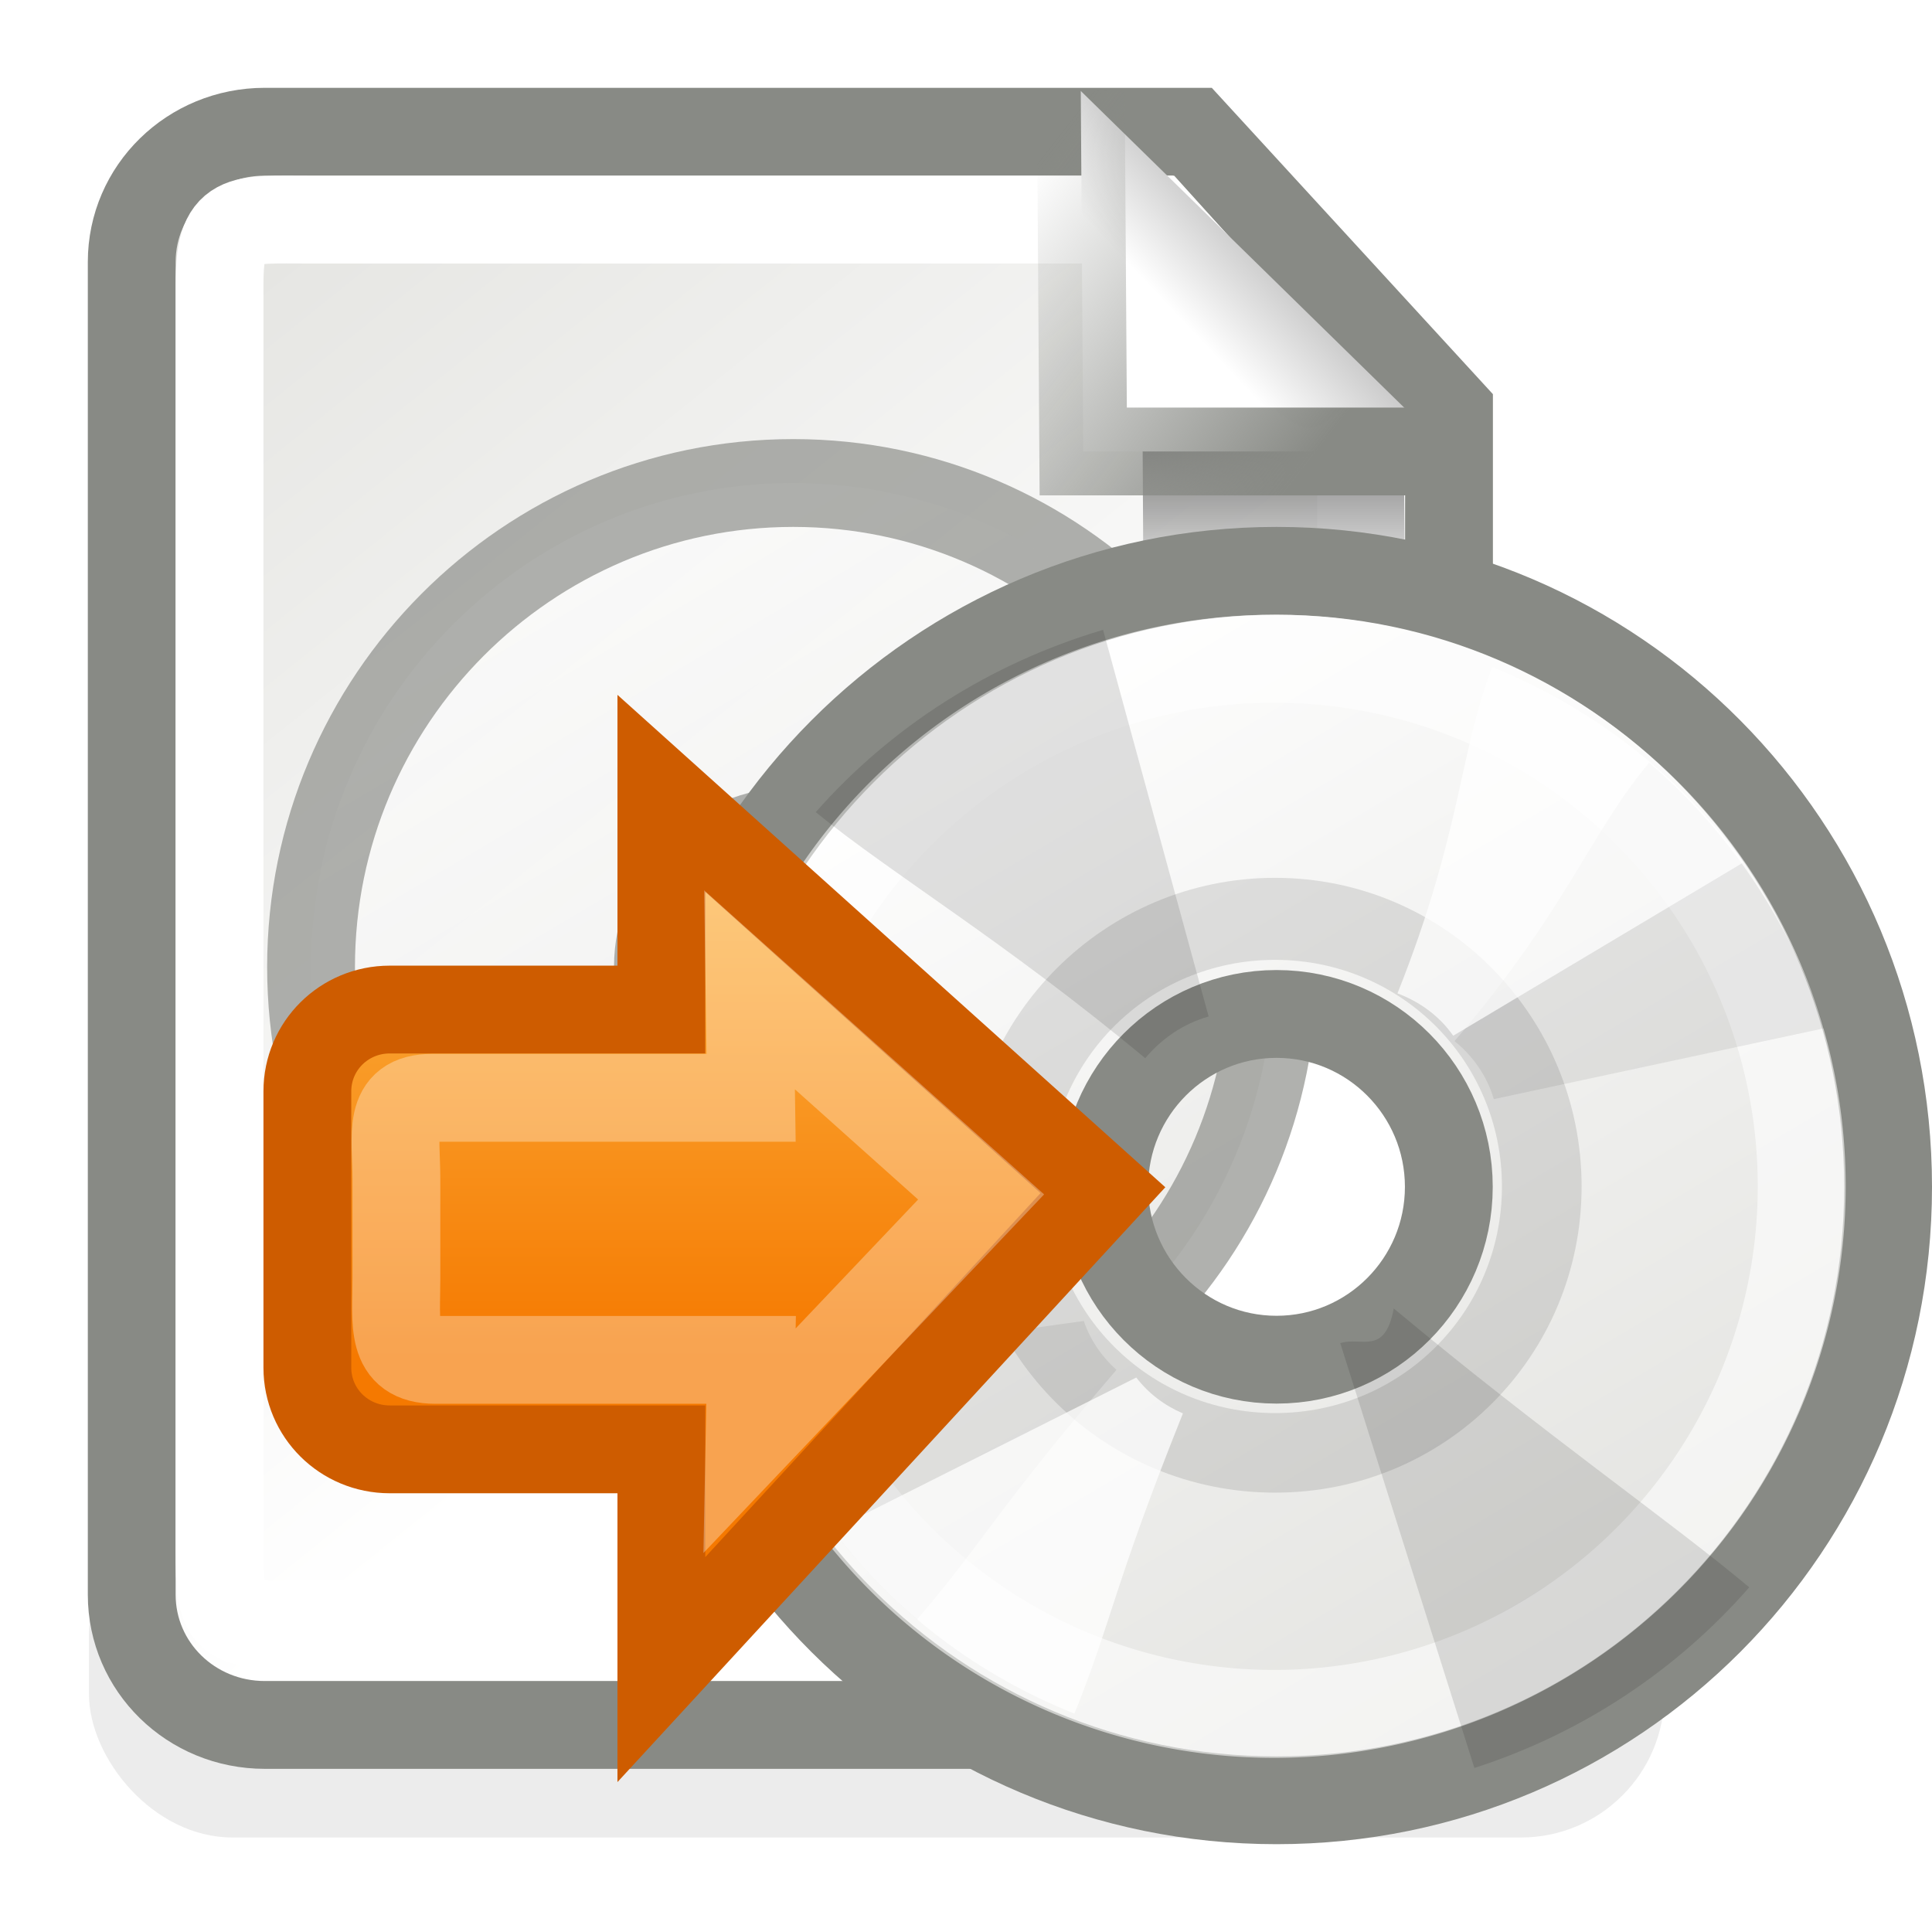 <svg xmlns="http://www.w3.org/2000/svg" xmlns:cc="http://web.resource.org/cc/" xmlns:svg="http://www.w3.org/2000/svg" xmlns:xlink="http://www.w3.org/1999/xlink" id="svg2" width="22" height="22" version="1.0"><defs id="defs3"><linearGradient id="linearGradient7944"><stop id="stop7946" offset="0" style="stop-color:#dededa;stop-opacity:1"/><stop id="stop7948" offset="1" style="stop-color:#fff;stop-opacity:1"/></linearGradient><linearGradient id="linearGradient7762" x1="3.69" x2="18.319" y1=".833" y2="19.583" gradientTransform="matrix(0.806,0,0,0.749,-22.032,19.386)" gradientUnits="userSpaceOnUse" xlink:href="#linearGradient7944"/><linearGradient id="linearGradient7936" x1="11.823" x2="33.184" y1="5.084" y2="41.243" gradientTransform="matrix(0.21,0,0,0.21,-17.022,22.861)" gradientUnits="userSpaceOnUse" xlink:href="#linearGradient7954"/><linearGradient id="linearGradient6108"><stop style="stop-color:#000;stop-opacity:1" id="stop6110" offset="0"/><stop style="stop-color:#000;stop-opacity:0" id="stop6112" offset="1"/></linearGradient><linearGradient id="linearGradient7758" x1="16.552" x2="16.552" y1="2.963" y2="7.836" gradientTransform="matrix(0.601,0,0,0.617,-18.008,20.065)" gradientUnits="userSpaceOnUse" xlink:href="#linearGradient6108"/><linearGradient id="linearGradient4919"><stop style="stop-color:#888a85;stop-opacity:1" id="stop4921" offset="0"/><stop style="stop-color:#888a85;stop-opacity:0" id="stop4923" offset="1"/></linearGradient><linearGradient id="linearGradient7755" x1="18.977" x2="14.121" y1="6.559" y2="2.942" gradientTransform="matrix(0.636,0,0,0.606,-19.361,19.558)" gradientUnits="userSpaceOnUse" xlink:href="#linearGradient4919"/><linearGradient id="linearGradient6076"><stop style="stop-color:#fff;stop-opacity:1" id="stop6078" offset="0"/><stop style="stop-color:#cbcbcb;stop-opacity:1" id="stop6080" offset="1"/></linearGradient><linearGradient id="linearGradient7753" x1="17.688" x2="18.562" y1="4.528" y2="3.749" gradientTransform="matrix(0.857,0,0,0.81,-23.643,18.644)" gradientUnits="userSpaceOnUse" xlink:href="#linearGradient6076"/><linearGradient id="linearGradient6343"><stop style="stop-color:#fce94f;stop-opacity:1" id="stop6345" offset="0"/><stop style="stop-color:#fce94f;stop-opacity:0" id="stop6347" offset="1"/></linearGradient><radialGradient id="radialGradient7942" cx="36.62" cy="7.221" r="5.171" fx="36.62" fy="7.221" gradientUnits="userSpaceOnUse" xlink:href="#linearGradient6343"/><filter id="filter6052" width="1.283" height="2.415" x="-.141" y="-.707"><feGaussianBlur id="feGaussianBlur6054" stdDeviation="1.179"/></filter><linearGradient id="linearGradient7954"><stop id="stop7956" offset="0" style="stop-color:#fff;stop-opacity:1"/><stop id="stop7958" offset="1" style="stop-color:#e4e4e1;stop-opacity:1"/></linearGradient><linearGradient id="linearGradient5911"><stop style="stop-color:#fcaf3e;stop-opacity:1" id="stop5913" offset="0"/><stop style="stop-color:#f57900;stop-opacity:1" id="stop5915" offset="1"/></linearGradient><linearGradient id="linearGradient5917" x1="10.455" x2="10.455" y1="21.968" y2="30.653" gradientTransform="matrix(0.625,0,0,0.621,-19.828,-6.576)" gradientUnits="userSpaceOnUse" xlink:href="#linearGradient5911"/><linearGradient id="linearGradient5946"><stop style="stop-color:#fff;stop-opacity:1" id="stop5948" offset="0"/><stop style="stop-color:#fff;stop-opacity:0" id="stop5950" offset="1"/></linearGradient><linearGradient id="linearGradient5893"><stop style="stop-color:#fcaf3e;stop-opacity:1" id="stop5895" offset="0"/><stop style="stop-color:#f57900;stop-opacity:1" id="stop5897" offset="1"/></linearGradient><linearGradient id="linearGradient5876"><stop style="stop-color:#fff;stop-opacity:1" id="stop5878" offset="0"/><stop style="stop-color:#ededed;stop-opacity:1" id="stop5880" offset="1"/></linearGradient><linearGradient id="linearGradient5882" x1="7.798" x2="12.953" y1="7.467" y2="13.499" gradientUnits="userSpaceOnUse" xlink:href="#linearGradient5876"/><linearGradient id="linearGradient5899" x1="7.577" x2="10.685" y1="5.133" y2="10.741" gradientTransform="matrix(0.908,0,0,0.908,14.28,1.233)" gradientUnits="userSpaceOnUse" xlink:href="#linearGradient5893"/><linearGradient id="linearGradient5944" x1="3.761" x2="7.045" y1="3.46" y2="10.269" gradientTransform="translate(-20,0)" gradientUnits="userSpaceOnUse" xlink:href="#linearGradient5876"/><linearGradient id="linearGradient5952" x1="14.217" x2="7.735" y1="5.273" y2="9.067" gradientTransform="translate(13,0)" gradientUnits="userSpaceOnUse" xlink:href="#linearGradient5946"/><linearGradient id="linearGradient6085" x1="11.823" x2="33.184" y1="5.084" y2="41.243" gradientTransform="matrix(0.303,0,0,0.303,3.742,3.563)" gradientUnits="userSpaceOnUse" xlink:href="#linearGradient7954"/><linearGradient id="linearGradient6376" x1="3.69" x2="18.319" y1=".833" y2="19.583" gradientTransform="matrix(0.806,0,0,0.749,-22.032,19.386)" gradientUnits="userSpaceOnUse" xlink:href="#linearGradient7944"/><linearGradient id="linearGradient6378" x1="16.552" x2="16.552" y1="2.963" y2="7.836" gradientTransform="matrix(0.601,0,0,0.617,-18.008,20.065)" gradientUnits="userSpaceOnUse" xlink:href="#linearGradient6108"/><linearGradient id="linearGradient6380" x1="17.688" x2="18.562" y1="4.528" y2="3.749" gradientTransform="matrix(0.857,0,0,0.81,-23.643,18.644)" gradientUnits="userSpaceOnUse" xlink:href="#linearGradient6076"/><linearGradient id="linearGradient6382" x1="18.977" x2="14.121" y1="6.559" y2="2.942" gradientTransform="matrix(0.636,0,0,0.606,-19.361,19.558)" gradientUnits="userSpaceOnUse" xlink:href="#linearGradient4919"/><linearGradient id="linearGradient6385" x1="17.688" x2="18.562" y1="4.528" y2="3.749" gradientTransform="matrix(1.026,0,0,0.97,-4.625,-0.673)" gradientUnits="userSpaceOnUse" xlink:href="#linearGradient6076"/><linearGradient id="linearGradient6387" x1="18.977" x2="14.121" y1="6.559" y2="2.942" gradientTransform="matrix(0.762,0,0,0.726,0.501,0.421)" gradientUnits="userSpaceOnUse" xlink:href="#linearGradient4919"/><linearGradient id="linearGradient6390" x1="16.552" x2="16.552" y1="2.963" y2="7.836" gradientTransform="matrix(0.588,0,0,0.739,4.176,1.092)" gradientUnits="userSpaceOnUse" xlink:href="#linearGradient6108"/><linearGradient id="linearGradient6394" x1="2.731" x2="14.151" y1=".179" y2="14.093" gradientTransform="matrix(0.926,0,0,0.907,-2.493,0.139)" gradientUnits="userSpaceOnUse" xlink:href="#linearGradient7944"/><linearGradient id="linearGradient6396" x1="10.455" x2="10.455" y1="21.968" y2="30.653" gradientTransform="matrix(0.625,0,0,0.621,-16.828,-3.576)" gradientUnits="userSpaceOnUse" xlink:href="#linearGradient5911"/><linearGradient id="linearGradient6404" x1="11.823" x2="33.184" y1="5.084" y2="41.243" gradientTransform="matrix(0.326,0,0,0.327,6.732,5.494)" gradientUnits="userSpaceOnUse" xlink:href="#linearGradient7954"/><linearGradient id="linearGradient4966" x1="11.823" x2="33.184" y1="5.084" y2="41.243" gradientTransform="matrix(0.256,0,0,0.257,2.906,4.709)" gradientUnits="userSpaceOnUse" xlink:href="#linearGradient7954"/></defs><g id="layer1"><rect style="opacity:.271;color:#000;fill:#000;fill-opacity:1;fill-rule:evenodd;stroke:none;stroke-width:1px;stroke-linecap:butt;stroke-linejoin:miter;marker:none;marker-start:none;marker-mid:none;marker-end:none;stroke-miterlimit:4;stroke-dasharray:none;stroke-dashoffset:0;stroke-opacity:1;visibility:visible;display:inline;overflow:visible;filter:url(#filter6052);enable-background:accumulate" id="rect7962" width="20" height="4" x="25" y="41" rx="1.822" ry="1.657" transform="matrix(0.897,0,0,0.986,-21.412,-23.446)"/><path style="color:#000;fill:url(#linearGradient6394);fill-opacity:1;fill-rule:evenodd;stroke:#888a85;stroke-width:1px;stroke-linecap:butt;stroke-linejoin:miter;marker:none;marker-start:none;marker-mid:none;marker-end:none;stroke-miterlimit:4;stroke-dashoffset:0;stroke-opacity:1;visibility:visible;display:inline;overflow:visible;enable-background:accumulate" id="path7252" d="M 3.015,1.5 L 13.579,1.5 L 16.5,4.683 L 16.5,18.159 C 16.5,18.981 15.824,19.642 14.985,19.642 L 3.015,19.642 C 2.176,19.642 1.5,18.981 1.5,18.159 L 1.5,2.983 C 1.5,2.162 2.176,1.5 3.015,1.5 z"/><path style="opacity:.664;color:#000;fill:url(#linearGradient4966);fill-opacity:1;fill-rule:evenodd;stroke:#888a85;stroke-width:1px;stroke-linecap:round;stroke-linejoin:miter;marker:none;marker-start:none;marker-mid:none;marker-end:none;stroke-miterlimit:4;stroke-dasharray:none;stroke-dashoffset:0;stroke-opacity:1;visibility:visible;display:inline;overflow:visible;enable-background:accumulate" id="path4964" d="M 9.033,5.5 C 6.006,5.5 3.542,7.973 3.542,11.011 C 3.542,14.05 6.006,16.5 9.033,16.5 C 12.059,16.5 14.5,14.05 14.5,11.011 C 14.5,7.973 12.059,5.5 9.033,5.5 z M 9.033,9.465 C 9.883,9.465 10.573,10.158 10.573,11.011 C 10.573,11.865 9.883,12.558 9.033,12.558 C 8.182,12.558 7.492,11.865 7.492,11.011 C 7.492,10.158 8.182,9.465 9.033,9.465 z"/><path id="path7254" d="M 3.544,2.501 L 13.149,2.501 L 15.5,5.105 L 15.47,17.485 C 15.47,18.29 15.089,18.5 14.262,18.5 L 3.391,18.5 C 2.564,18.5 2.5,18.47 2.5,17.665 L 2.5,3.245 C 2.5,2.44 2.717,2.501 3.544,2.501 z" style="color:#000;fill:none;fill-opacity:1;fill-rule:evenodd;stroke:#fff;stroke-width:1;stroke-linecap:butt;stroke-linejoin:miter;marker:none;marker-start:none;marker-mid:none;marker-end:none;stroke-miterlimit:4;stroke-dasharray:none;stroke-dashoffset:0;stroke-opacity:1;visibility:visible;display:inline;overflow:visible;enable-background:accumulate"/><path id="path7256" d="M 13,3.019 L 15.989,5.521 L 16,7 L 13.022,7 L 13,3.019 z" style="fill:url(#linearGradient6390);fill-opacity:1;fill-rule:evenodd;stroke:none;stroke-width:1px;stroke-linecap:butt;stroke-linejoin:miter;stroke-opacity:1;display:inline"/><path style="fill:url(#linearGradient6385);fill-opacity:1;fill-rule:evenodd;stroke:url(#linearGradient6387);stroke-width:1px;stroke-linecap:butt;stroke-linejoin:miter;stroke-opacity:1;display:inline" id="path7258" d="M 16.5,5.141 L 12.335,5.141 L 12.307,1.036"/><path id="path7968" d="M 14.536,6.5 C 10.68,6.5 7.542,9.647 7.542,13.515 C 7.542,17.382 10.68,20.5 14.536,20.5 C 18.391,20.5 21.5,17.382 21.5,13.515 C 21.5,9.647 18.391,6.5 14.536,6.5 z M 14.536,11.546 C 15.619,11.546 16.498,12.428 16.498,13.515 C 16.498,14.601 15.619,15.483 14.536,15.483 C 13.453,15.483 12.574,14.601 12.574,13.515 C 12.574,12.428 13.453,11.546 14.536,11.546 z" style="color:#000;fill:url(#linearGradient6404);fill-opacity:1;fill-rule:evenodd;stroke:#888a85;stroke-width:1px;stroke-linecap:round;stroke-linejoin:miter;marker:none;marker-start:none;marker-mid:none;marker-end:none;stroke-miterlimit:4;stroke-dasharray:none;stroke-dashoffset:0;stroke-opacity:1;visibility:visible;display:inline;overflow:visible;enable-background:accumulate"/><path id="path7970" d="M 14.519,9.996 C 12.581,9.996 11,11.575 11,13.511 C 11,15.446 12.581,16.997 14.519,16.997 C 16.457,16.997 18.01,15.446 18.01,13.511 C 18.01,11.575 16.457,9.996 14.519,9.996 z M 14.519,10.93 C 15.952,10.93 17.103,12.08 17.103,13.511 C 17.103,14.942 15.952,16.091 14.519,16.091 C 13.086,16.091 11.935,14.942 11.935,13.511 C 11.935,12.08 13.086,10.93 14.519,10.93 z" style="color:#000;fill:#000;fill-opacity:.108;fill-rule:evenodd;stroke:none;stroke-width:2.524px;stroke-linecap:round;stroke-linejoin:miter;marker:none;marker-start:none;marker-mid:none;marker-end:none;stroke-miterlimit:4;stroke-dasharray:none;stroke-dashoffset:0;stroke-opacity:1;visibility:visible;display:inline;overflow:visible;enable-background:accumulate"/><path style="color:#000;fill:none;fill-opacity:1;fill-rule:evenodd;stroke:#fff;stroke-width:3.576px;stroke-linecap:round;stroke-linejoin:miter;marker:none;marker-start:none;marker-mid:none;marker-end:none;stroke-miterlimit:4;stroke-dasharray:none;stroke-dashoffset:0;stroke-opacity:.568;visibility:visible;display:inline;overflow:visible;enable-background:accumulate" id="path7972" d="M 45.402 24.538 A 21.456 21.456 0 1 1 2.489,24.538 A 21.456 21.456 0 1 1 45.402 24.538 z" transform="matrix(0.28,0,0,0.28,7.804,6.638)"/><path id="path7974" d="M 20.772,11.709 C 20.413,10.532 19.69,9.466 18.779,8.684 C 18.108,9.485 17.841,10.359 16.563,11.855 C 16.772,12.025 16.933,12.251 17.01,12.516 L 20.772,11.709 z M 12.713,15.599 C 12.546,15.448 12.415,15.26 12.341,15.042 L 8.51,15.576 C 8.882,16.702 9.561,17.687 10.444,18.439 C 11.19,17.572 11.34,17.201 12.713,15.599 z" style="color:#000;fill:#000;fill-opacity:.072;fill-rule:evenodd;stroke:none;stroke-width:1px;stroke-linecap:butt;stroke-linejoin:miter;marker:none;marker-start:none;marker-mid:none;marker-end:none;stroke-miterlimit:4;stroke-dasharray:none;stroke-dashoffset:0;stroke-opacity:1;visibility:visible;display:inline;overflow:visible;enable-background:accumulate"/><path style="fill:#000;fill-opacity:.117;fill-rule:evenodd;stroke:none;stroke-width:1px;stroke-linecap:butt;stroke-linejoin:miter;stroke-opacity:1;display:inline" id="path7976" d="M 12.561,7.172 C 11.275,7.553 10.143,8.279 9.289,9.248 C 10.164,9.961 11.405,10.692 13.041,12.05 C 13.227,11.828 13.473,11.657 13.763,11.575 L 12.561,7.172 z M 15.871,14.9 C 15.769,15.445 15.5,15.216 15.262,15.295 L 16.789,20.132 C 18.02,19.736 19.097,19.015 19.919,18.075 C 18.971,17.283 17.622,16.359 15.871,14.9 z"/><path style="color:#000;fill:#fff;fill-opacity:.752;fill-rule:evenodd;stroke:none;stroke-width:1px;stroke-linecap:butt;stroke-linejoin:miter;marker:none;marker-start:none;marker-mid:none;marker-end:none;stroke-miterlimit:4;stroke-dasharray:none;stroke-dashoffset:0;stroke-opacity:1;visibility:visible;display:inline;overflow:visible;enable-background:accumulate" id="path7990" d="M 19.852,9.821 C 19.134,8.822 18.106,8.045 16.993,7.597 C 16.615,8.571 16.642,9.484 15.913,11.312 C 16.165,11.406 16.39,11.568 16.548,11.794 L 19.852,9.821 z M 13.47,16.095 C 13.263,16.006 13.079,15.869 12.939,15.686 L 9.483,17.423 C 10.197,18.37 11.156,19.085 12.235,19.513 C 12.662,18.453 12.685,18.053 13.47,16.095 z"/><path style="opacity:1;fill:url(#linearGradient6396);fill-opacity:1;stroke:#ce5c00;stroke-width:1;stroke-opacity:1" id="path6092" d="M 7.531,9.034 L 7.531,11.496 L 4.438,11.496 C 3.918,11.496 3.5,11.911 3.5,12.427 L 3.5,15.573 C 3.5,16.089 3.918,16.504 4.438,16.504 L 7.531,16.504 L 7.531,19.012 L 12.559,13.553 L 7.531,9.034 z"/><path id="path6094" d="M 8.535,11.271 L 8.553,12.501 L 4.921,12.501 C 4.401,12.501 4.514,12.916 4.514,13.432 L 4.514,14.554 C 4.514,15.07 4.437,15.485 4.956,15.485 L 8.553,15.485 L 8.535,16.406 L 11.172,13.63 L 8.535,11.271 z" style="opacity:1;fill:none;fill-opacity:1;stroke:#fff;stroke-width:1;stroke-opacity:.315"/></g></svg>